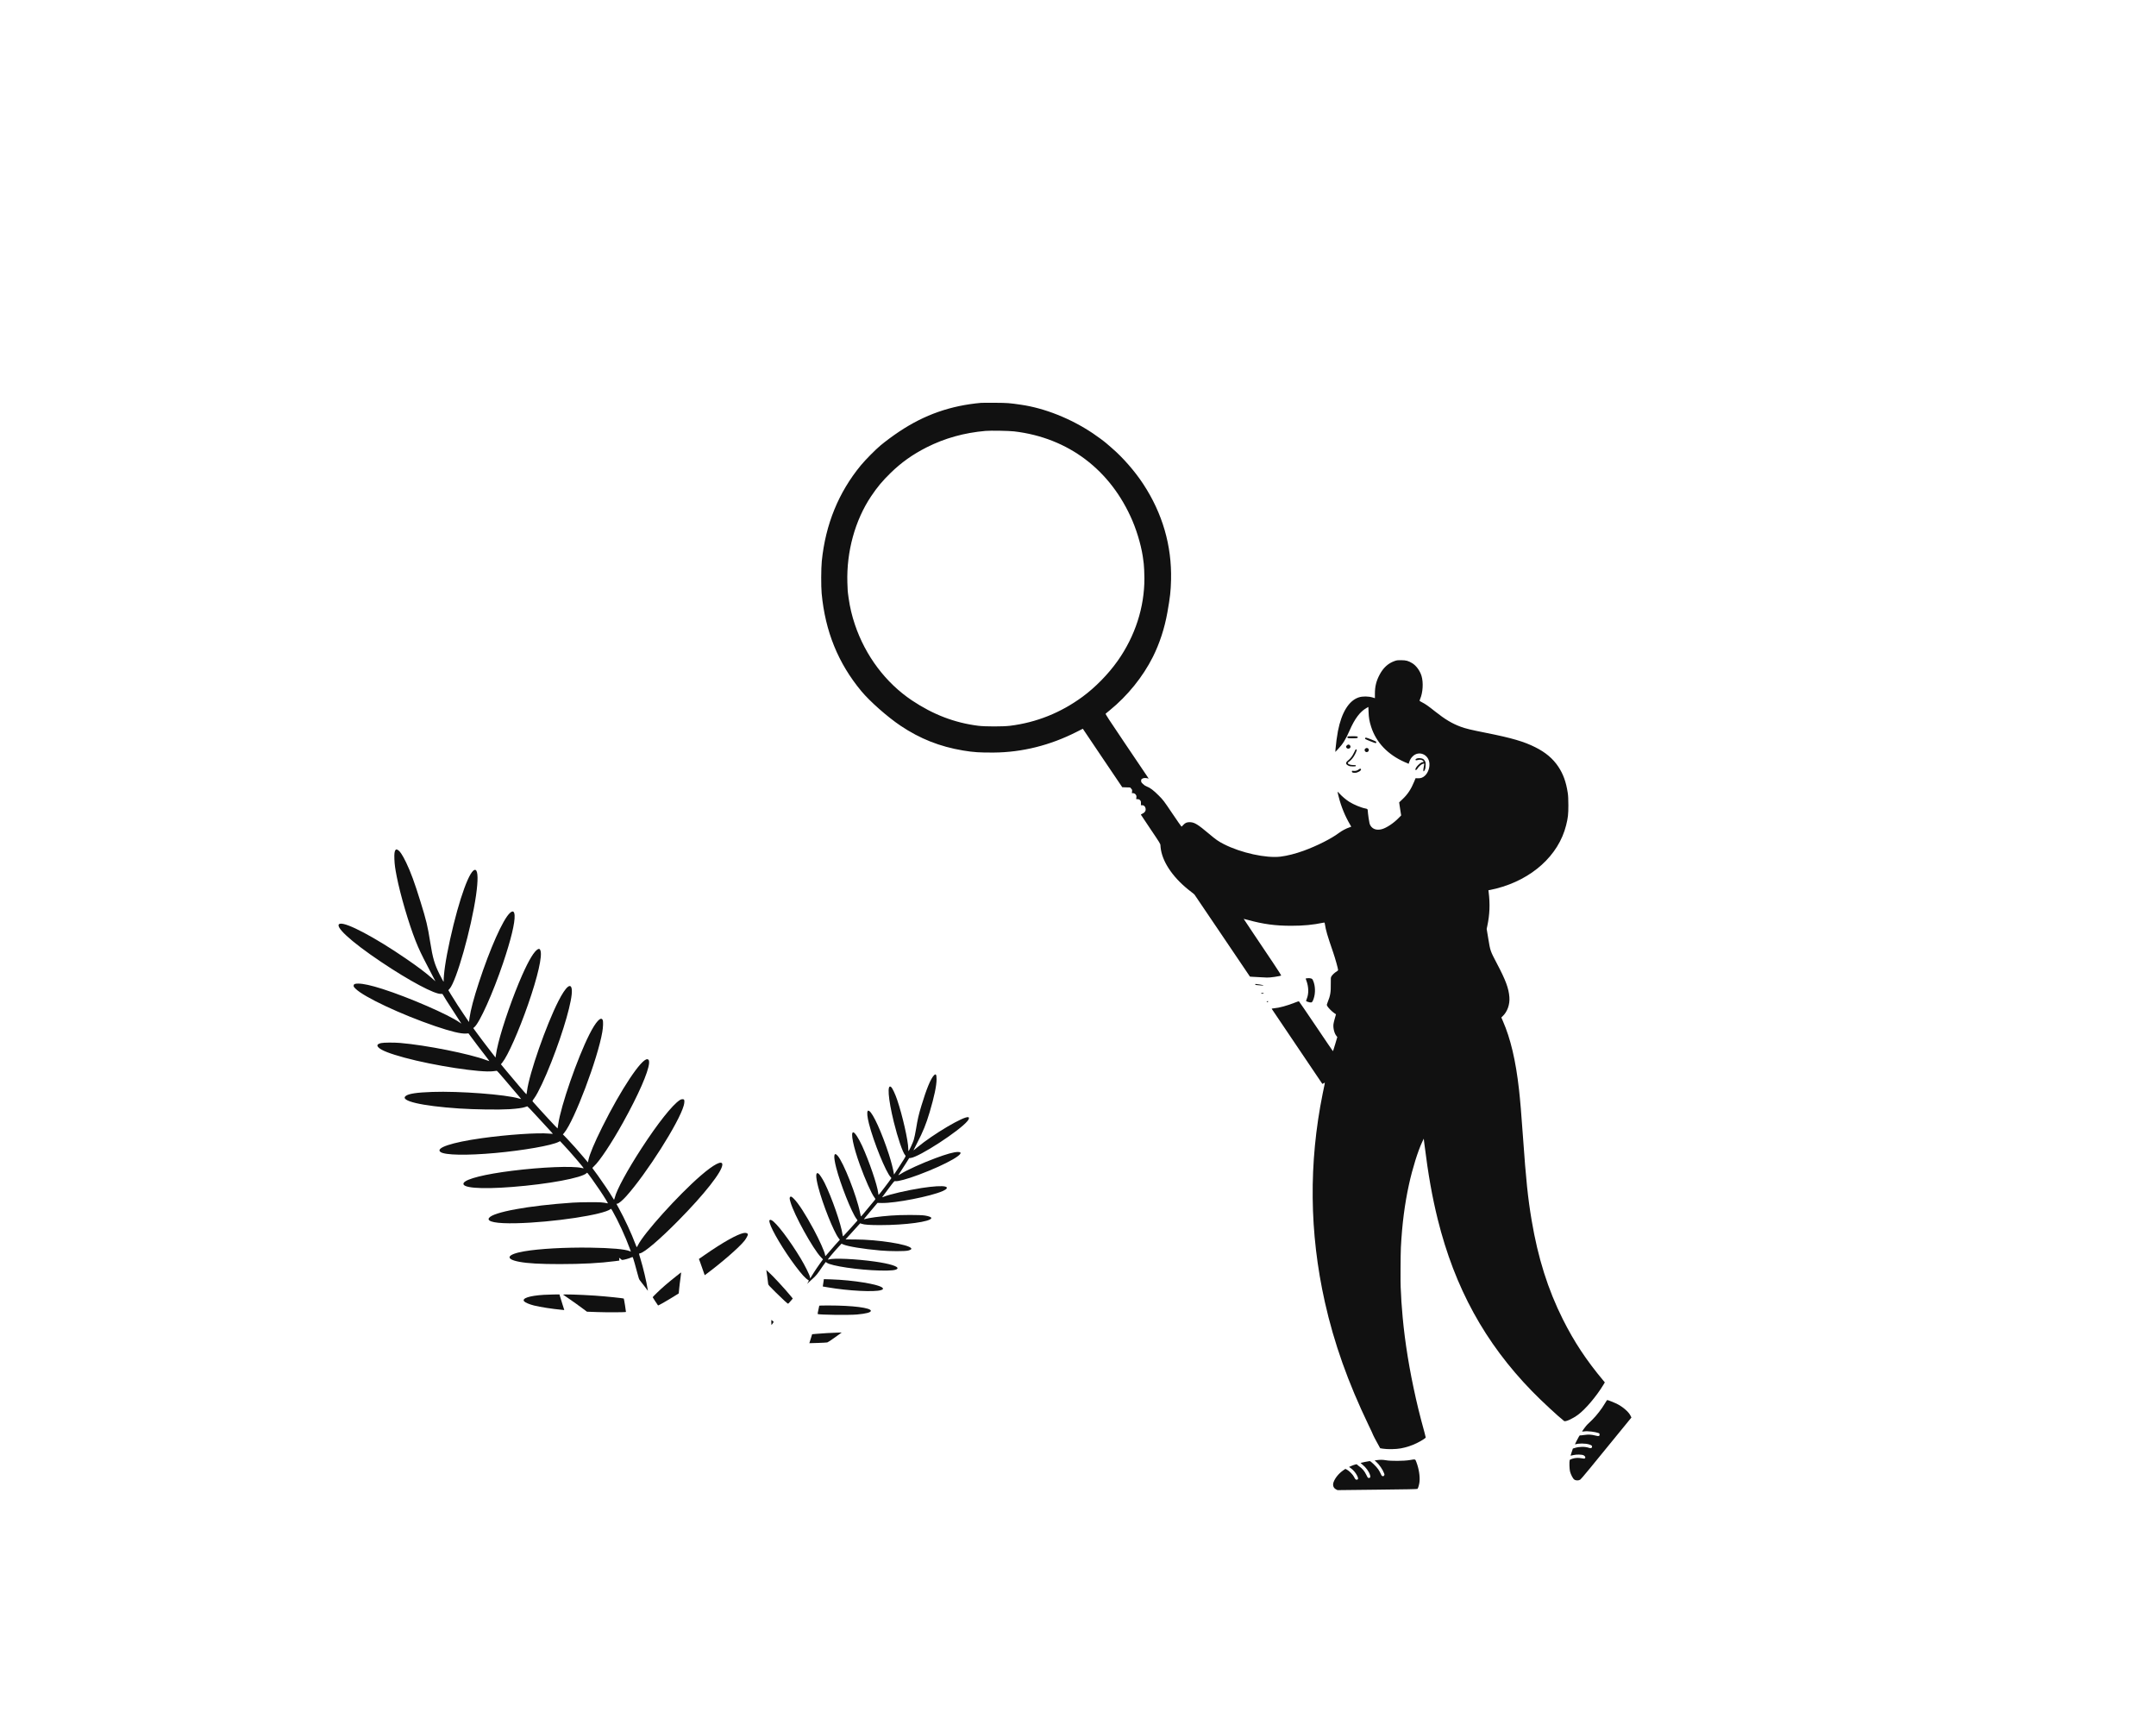 <?xml version="1.0" standalone="no"?>
<!DOCTYPE svg PUBLIC "-//W3C//DTD SVG 20010904//EN"
 "http://www.w3.org/TR/2001/REC-SVG-20010904/DTD/svg10.dtd">
<svg version="1.0" xmlns="http://www.w3.org/2000/svg"
 width="6250pt" height="5000pt" viewBox="0 0 6250 5000"
 preserveAspectRatio="xMidYMid meet">

<g transform="translate(0,5000) scale(0.1,-0.1)"
fill="#1111111" stroke="none">
<path d="M28450 38324 c-891 -79 -1645 -343 -2380 -832 -196 -131 -395 -279
-545 -403 -143 -119 -442 -421 -570 -577 -646 -784 -1025 -1713 -1132 -2776
-21 -210 -23 -734 -4 -936 103 -1102 479 -2026 1152 -2835 248 -298 757 -747
1134 -1000 565 -379 1138 -606 1815 -719 301 -50 482 -62 890 -59 819 6 1634
210 2396 597 l184 93 571 -848 572 -847 114 -4 115 -3 30 -34 c28 -31 30 -39
25 -83 l-6 -48 34 0 c52 0 99 -46 99 -96 1 -22 -2 -48 -6 -59 -7 -18 -3 -20
37 -20 36 0 51 -6 73 -28 23 -24 27 -35 27 -87 l-1 -60 37 0 c46 0 76 -24 93
-74 24 -70 -6 -132 -83 -168 -28 -12 -49 -27 -47 -33 2 -5 130 -197 285 -427
264 -391 281 -419 281 -461 0 -24 7 -84 15 -133 71 -403 390 -847 875 -1214
47 -35 90 -71 97 -80 7 -8 371 -547 810 -1197 l798 -1181 90 -6 c49 -3 151 -8
225 -12 74 -3 153 -7 175 -9 80 -6 378 37 416 60 7 5 -331 515 -834 1259 -141
209 -256 381 -254 382 1 1 57 -13 124 -31 444 -122 790 -169 1253 -169 360 0
629 26 937 90 31 6 32 5 38 -32 33 -203 67 -321 245 -839 58 -169 140 -464
140 -503 0 -9 -18 -27 -42 -41 -54 -30 -122 -94 -150 -139 -21 -35 -22 -45
-20 -217 4 -241 -14 -348 -90 -533 -27 -66 -29 -76 -17 -104 18 -44 132 -162
201 -209 l56 -39 -10 -37 c-5 -21 -20 -74 -33 -118 -13 -44 -26 -105 -30 -135
-12 -114 27 -268 89 -340 l23 -29 -61 -205 c-33 -113 -63 -205 -66 -205 -3 0
-223 324 -490 721 -267 396 -490 722 -496 725 -6 2 -56 -14 -110 -36 -229 -91
-462 -155 -607 -166 -55 -5 -75 -10 -70 -18 14 -24 1456 -2162 1464 -2171 4
-5 22 2 39 14 17 12 33 20 35 18 2 -2 -1 -24 -6 -48 -6 -25 -31 -144 -55 -265
-408 -2015 -388 -4035 62 -6045 267 -1192 668 -2321 1268 -3570 68 -140 128
-269 133 -287 6 -17 54 -110 107 -206 l96 -175 82 -13 c128 -21 378 -17 520
10 156 28 327 85 467 156 137 68 251 141 251 161 0 7 -18 78 -39 156 -134 485
-222 846 -314 1283 -169 799 -287 1602 -337 2310 -6 83 -13 168 -15 190 -2 22
-7 114 -10 205 -4 91 -9 183 -11 205 -8 88 -4 972 6 1155 35 677 110 1260 236
1834 97 447 260 971 382 1226 l45 95 18 -150 c112 -895 224 -1528 388 -2191
493 -1982 1368 -3577 2732 -4978 269 -277 764 -736 931 -865 38 -29 246 65
407 185 214 160 525 527 723 852 l50 83 -39 47 c-496 592 -852 1131 -1178
1782 -433 864 -721 1779 -904 2865 -110 657 -163 1164 -251 2410 -48 685 -82
1083 -116 1385 -94 840 -244 1475 -468 1987 l-44 101 35 34 c141 134 215 343
198 558 -19 255 -108 493 -365 979 -187 356 -189 361 -245 706 l-48 290 17 80
c72 337 84 636 40 991 l-6 51 49 8 c26 4 107 22 178 40 1036 265 1806 961
2024 1831 55 221 66 315 66 584 -1 183 -5 274 -18 360 -49 319 -132 547 -276
762 -157 233 -366 410 -664 559 -328 165 -677 267 -1417 415 -459 91 -598 125
-748 180 -248 92 -455 216 -737 440 -205 163 -282 217 -377 265 -43 22 -78 43
-78 48 0 5 9 29 19 54 79 183 96 474 40 662 -46 154 -155 303 -273 374 -112
67 -177 85 -316 85 -111 1 -133 -2 -198 -26 -185 -67 -322 -193 -428 -392 -98
-184 -137 -343 -137 -552 l0 -131 -60 19 c-128 39 -299 41 -412 3 -285 -96
-494 -436 -600 -975 -27 -139 -59 -377 -70 -520 l-6 -85 86 90 c129 135 219
280 325 525 151 349 307 555 499 662 l48 27 6 -147 c6 -168 24 -270 74 -427
145 -455 484 -810 977 -1026 l111 -48 16 48 c26 76 48 113 97 164 178 183 471
62 489 -203 9 -127 -39 -262 -122 -346 -62 -62 -126 -87 -217 -83 l-62 3 -41
-100 c-91 -220 -189 -369 -338 -509 l-97 -92 11 -79 c6 -43 19 -128 29 -189
l18 -110 -76 -78 c-147 -151 -354 -287 -488 -322 -147 -38 -266 2 -329 110
-21 35 -31 78 -51 212 -13 92 -24 187 -24 209 0 48 -10 59 -65 69 -125 22
-346 114 -476 197 -88 56 -204 154 -274 231 -74 81 -72 89 -28 -88 67 -273
185 -562 324 -796 23 -38 40 -71 38 -73 -2 -2 -29 -11 -59 -21 -87 -28 -218
-98 -302 -162 -212 -160 -631 -372 -1016 -512 -233 -85 -477 -147 -672 -171
-419 -50 -1146 109 -1640 361 -158 80 -231 131 -430 299 -323 272 -418 331
-542 338 -94 6 -150 -16 -206 -79 -24 -27 -47 -49 -52 -49 -5 0 -125 172 -267
383 -249 370 -262 386 -393 518 -148 149 -251 227 -344 261 -42 16 -77 38
-113 73 -47 46 -53 56 -53 93 0 37 4 45 33 62 34 21 88 25 149 11 l37 -9 -61
92 c-34 50 -318 471 -631 935 -468 693 -567 845 -556 855 8 7 61 51 119 98
516 420 960 969 1251 1549 195 391 337 825 420 1289 79 444 98 615 106 945 23
990 -248 1925 -806 2775 -243 371 -592 771 -917 1049 -60 52 -127 110 -149
129 -70 61 -266 206 -395 292 -639 428 -1398 730 -2085 829 -336 49 -384 53
-745 56 -195 1 -375 1 -400 -1z m950 -828 c1566 -184 2798 -1115 3429 -2593
155 -365 280 -820 316 -1158 4 -33 8 -71 11 -85 8 -53 18 -271 19 -420 2 -844
-269 -1680 -777 -2398 -272 -384 -645 -765 -1018 -1039 -631 -463 -1335 -745
-2100 -840 -205 -25 -714 -25 -920 0 -683 85 -1309 324 -1925 736 -758 508
-1346 1289 -1652 2196 -86 255 -145 503 -182 765 -30 213 -30 216 -37 455 -27
897 223 1805 687 2498 180 268 328 446 565 677 316 308 639 537 1049 745 523
264 1087 421 1705 475 156 13 670 4 830 -14z"/>
<path d="M39064 28645 c-16 -40 0 -45 135 -45 142 0 161 4 161 30 0 26 -19 30
-161 30 -106 0 -131 -3 -135 -15z"/>
<path d="M39573 28604 c-3 -8 -2 -19 3 -24 13 -13 280 -120 299 -120 22 0 31
29 14 44 -18 17 -268 116 -292 116 -10 0 -20 -7 -24 -16z"/>
<path d="M39045 28395 c-29 -28 -31 -42 -9 -73 10 -15 25 -22 48 -22 59 0 87
59 46 100 -27 27 -56 25 -85 -5z"/>
<path d="M39582 28304 c-45 -31 -19 -104 37 -104 54 0 82 68 43 103 -23 21
-51 22 -80 1z"/>
<path d="M39293 28268 c-4 -7 -24 -47 -44 -88 -46 -96 -100 -167 -166 -219
-83 -65 -81 -110 4 -153 39 -19 64 -23 133 -23 78 0 85 2 85 20 0 17 -7 19
-75 20 -115 0 -194 47 -141 84 61 42 109 93 152 159 46 69 89 166 89 197 0 18
-26 20 -37 3z"/>
<path d="M41091 28020 c-43 -10 -69 -36 -54 -51 9 -9 23 -9 57 0 66 16 104 14
142 -10 39 -24 45 -49 11 -49 -66 0 -217 -150 -217 -215 0 -27 35 -16 55 18
34 58 105 126 151 143 25 9 47 14 50 11 3 -3 -1 -40 -10 -82 -29 -138 -17
-185 26 -102 16 31 23 65 25 127 4 74 1 91 -19 130 -13 24 -36 52 -53 61 -37
21 -118 30 -164 19z"/>
<path d="M39386 27696 c-39 -33 -95 -47 -150 -40 -44 6 -46 6 -46 -18 0 -29
20 -38 90 -38 79 0 189 65 174 104 -9 22 -34 20 -68 -8z"/>
<path d="M11467 25363 c-31 -35 -40 -108 -34 -267 7 -162 20 -259 68 -505 102
-521 350 -1366 544 -1856 96 -242 176 -411 364 -769 93 -177 179 -341 191
-366 l23 -44 -84 75 c-190 169 -418 341 -777 587 -893 612 -1717 1048 -1904
1007 -201 -45 294 -506 1187 -1104 824 -554 1567 -949 1743 -929 26 3 37 -1
47 -16 7 -12 57 -93 110 -181 54 -88 174 -274 266 -412 92 -139 166 -253 164
-253 -3 0 -26 15 -52 34 -320 227 -1464 724 -2233 970 -330 105 -559 156 -704
156 -99 0 -130 -13 -134 -58 -3 -28 5 -40 56 -91 240 -240 1319 -747 2310
-1085 456 -155 744 -224 893 -214 l70 5 67 -91 c102 -139 303 -405 429 -565
62 -80 111 -146 109 -148 -2 -2 -43 12 -92 30 -472 180 -1746 434 -2494 497
-179 15 -482 13 -552 -4 -114 -27 -136 -67 -73 -129 87 -85 324 -177 749 -293
853 -232 2211 -440 2571 -394 50 7 97 13 105 13 9 1 102 -101 216 -238 111
-132 267 -316 348 -409 81 -93 145 -170 143 -172 -1 -2 -30 5 -62 15 -373 116
-1734 219 -2515 191 -454 -16 -680 -50 -767 -116 -186 -141 453 -291 1547
-364 463 -30 1146 -40 1465 -20 206 13 375 36 445 61 30 11 60 21 66 22 6 1
107 -103 224 -232 118 -129 283 -308 368 -399 84 -90 152 -165 150 -167 -2 -2
-53 1 -113 7 -322 31 -1225 -31 -1950 -133 -875 -123 -1354 -283 -1195 -400
126 -93 763 -104 1590 -29 818 75 1629 217 1834 322 l41 21 103 -109 c176
-185 582 -657 582 -676 0 -3 -26 1 -57 8 -260 63 -1167 26 -2023 -82 -789 -99
-1319 -232 -1396 -348 -95 -146 465 -194 1406 -120 1043 81 2017 262 2155 401
20 19 4 37 157 -172 119 -163 316 -455 406 -604 62 -102 63 -103 35 -98 -122
27 -200 32 -503 31 -179 0 -404 -6 -500 -13 -1280 -86 -2314 -276 -2425 -445
-72 -109 217 -165 785 -152 1060 23 2553 248 2741 412 13 12 20 6 51 -49 166
-290 382 -758 504 -1094 l33 -92 -32 14 c-140 58 -535 93 -1152 102 -728 10
-1476 -32 -1910 -107 -505 -88 -567 -224 -139 -304 245 -46 604 -66 1173 -66
642 0 1166 28 1606 86 l120 16 -4 41 -3 40 31 -22 c16 -12 33 -26 36 -31 4 -6
15 -10 26 -10 38 0 194 42 244 66 27 13 53 20 57 16 9 -10 94 -301 139 -481
32 -127 45 -163 71 -196 18 -22 77 -98 132 -170 l98 -130 -7 45 c-33 217 -130
628 -208 880 -25 79 -44 147 -41 151 2 3 16 9 31 12 130 27 566 400 1098 938
768 777 1285 1435 1285 1634 0 135 -244 10 -629 -323 -651 -564 -1648 -1670
-1817 -2014 -16 -32 -31 -58 -35 -58 -3 0 -23 46 -44 103 -105 283 -316 738
-473 1020 -40 70 -72 130 -72 132 0 3 11 5 24 5 36 0 153 97 257 213 590 656
1535 2145 1669 2630 23 81 26 157 8 175 -21 21 -81 14 -123 -15 -219 -145
-638 -675 -1105 -1393 -417 -642 -723 -1207 -777 -1431 -9 -37 -20 -66 -24
-64 -3 3 -26 37 -49 77 -82 139 -287 444 -420 627 -74 101 -141 192 -149 202
-12 17 -8 23 38 65 161 145 513 674 843 1269 441 794 732 1456 754 1715 6 79
-8 113 -50 118 -170 20 -764 -874 -1306 -1963 -234 -470 -368 -792 -403 -962
l-13 -66 -121 144 c-156 187 -349 403 -491 551 l-114 117 40 48 c291 349 971
2150 1102 2919 25 141 30 303 12 347 -49 117 -199 -44 -387 -417 -349 -691
-828 -2071 -902 -2601 -9 -66 -18 -121 -19 -123 -5 -8 -478 504 -716 774 -19
21 -18 22 42 105 110 153 308 572 495 1050 360 915 612 1801 592 2081 -16 237
-172 109 -390 -320 -354 -695 -847 -2107 -909 -2605 -6 -53 -15 -96 -19 -95
-11 4 -373 428 -570 666 l-168 204 42 51 c159 196 477 913 745 1682 283 812
421 1418 357 1570 -17 43 -35 51 -72 32 -106 -57 -260 -309 -456 -752 -261
-589 -562 -1449 -692 -1975 -39 -160 -52 -225 -73 -364 l-7 -49 -151 194
c-166 214 -288 376 -413 547 l-82 113 31 25 c154 130 538 985 832 1854 230
682 349 1173 336 1387 -8 125 -54 146 -140 66 -199 -187 -571 -1021 -896
-2014 -148 -450 -237 -788 -271 -1023 l-16 -120 -116 170 c-138 201 -285 428
-399 616 l-83 137 36 40 c197 218 629 1745 767 2710 63 440 58 707 -15 735
-153 58 -472 -813 -739 -2021 -62 -279 -115 -560 -145 -768 -25 -166 -44 -387
-39 -427 8 -54 -20 -8 -117 186 -150 301 -200 473 -275 945 -74 466 -110 616
-280 1164 -171 554 -283 858 -415 1134 -105 219 -183 336 -247 369 -35 18 -42
18 -61 -3z"/>
<path d="M37873 21643 c-28 -5 -27 0 -3 -65 68 -184 73 -377 13 -526 -14 -35
-23 -65 -21 -66 16 -15 72 -35 110 -41 61 -9 76 6 112 116 53 158 46 368 -17
511 -22 50 -30 58 -64 67 -38 11 -87 12 -130 4z"/>
<path d="M36386 21465 c4 -8 16 -15 28 -16 11 0 30 -2 41 -4 11 -1 58 -6 105
-9 107 -7 87 6 -41 28 -122 20 -140 20 -133 1z"/>
<path d="M36562 21208 c3 -7 10 -13 16 -12 7 1 24 2 38 3 37 2 22 16 -21 19
-26 2 -36 -1 -33 -10z"/>
<path d="M36720 20971 c0 -19 22 -23 38 -7 15 15 14 16 -11 16 -15 0 -27 -4
-27 -9z"/>
<path d="M27073 18830 c-96 -102 -212 -384 -363 -880 -81 -268 -107 -382 -155
-674 -20 -121 -50 -262 -66 -315 -28 -87 -127 -302 -150 -325 -5 -6 -9 16 -9
60 0 232 -169 978 -325 1434 -54 158 -132 325 -169 359 -125 117 -92 -334 74
-1009 115 -467 260 -891 331 -966 19 -21 19 -21 -37 -115 -31 -52 -109 -173
-172 -269 l-116 -175 -9 55 c-17 108 -78 341 -138 527 -206 634 -460 1195
-572 1261 -27 16 -29 16 -43 -2 -26 -37 -13 -173 36 -366 135 -532 493 -1413
631 -1551 19 -19 20 -25 9 -43 -34 -57 -354 -475 -360 -471 -4 2 -10 30 -13
62 -24 220 -264 921 -463 1356 -106 230 -215 397 -260 397 -83 0 1 -414 193
-945 148 -410 335 -831 417 -938 34 -45 36 -50 23 -70 -15 -22 -313 -381 -375
-452 -18 -20 -35 -36 -36 -34 -2 2 -13 52 -25 111 -96 484 -482 1463 -650
1650 -111 124 -127 -10 -41 -347 122 -478 447 -1298 587 -1482 34 -44 34 -45
16 -66 -49 -58 -382 -424 -395 -435 -14 -11 -17 -6 -23 40 -39 293 -315 1087
-522 1503 -60 118 -145 249 -177 270 -84 55 -85 -88 -5 -397 130 -498 443
-1282 587 -1473 l38 -50 -140 -155 c-78 -86 -170 -193 -206 -237 -36 -45 -68
-82 -71 -82 -4 -1 -9 18 -13 42 -15 93 -166 429 -326 727 -239 444 -447 765
-580 897 -62 62 -88 73 -107 47 -18 -25 -16 -50 13 -150 106 -369 649 -1350
879 -1591 l62 -65 -94 -131 c-52 -72 -128 -185 -170 -251 -41 -67 -83 -132
-91 -146 l-16 -25 -8 45 c-11 62 -145 331 -268 535 -322 533 -703 1035 -841
1106 -31 16 -39 16 -55 4 -18 -13 -18 -15 -1 -82 54 -207 409 -803 747 -1251
186 -246 284 -353 375 -408 17 -9 16 -13 -10 -60 l-29 -49 80 75 c43 42 106
100 140 130 35 32 91 101 134 165 57 86 164 238 186 264 2 2 15 -6 30 -18 121
-95 924 -213 1544 -228 328 -7 475 9 504 56 39 62 -225 144 -659 205 -552 77
-1174 105 -1334 60 -15 -5 -22 -3 -20 4 7 19 215 265 306 360 l88 94 46 -21
c131 -59 582 -133 1079 -177 279 -25 721 -26 810 -1 76 21 100 39 84 65 -72
114 -960 254 -1630 256 l-272 1 31 35 c30 34 272 301 352 388 l41 44 46 -15
c75 -26 234 -37 529 -37 742 0 1467 99 1487 202 5 27 -67 57 -181 75 -141 23
-696 23 -997 -1 -337 -26 -618 -64 -760 -103 -22 -6 -20 -1 20 46 25 30 115
137 201 239 l156 186 129 -3 c387 -8 1416 193 1760 345 128 56 158 107 79 130
-90 27 -349 12 -692 -41 -407 -63 -938 -186 -1099 -255 -25 -11 -44 -16 -42
-12 1 5 82 113 178 240 170 227 175 232 205 226 72 -13 345 61 680 186 826
308 1431 660 1134 660 -116 0 -325 -58 -655 -181 -375 -139 -841 -351 -999
-453 -38 -24 -71 -43 -73 -41 -2 2 29 52 69 112 40 59 112 170 159 247 l86
138 41 4 c241 22 1417 786 1650 1072 45 56 55 98 26 109 -117 45 -1025 -491
-1485 -876 -60 -50 -108 -88 -108 -84 0 3 49 101 109 217 172 332 257 543 361
891 132 447 200 768 200 952 0 142 -21 172 -77 113z"/>
<path d="M21555 14260 c-186 -38 -598 -269 -1107 -622 l-187 -129 36 -97 c19
-53 52 -146 73 -207 21 -60 43 -123 49 -139 l11 -28 38 28 c469 350 959 777
1113 970 45 57 99 154 99 180 0 38 -57 58 -125 44z"/>
<path d="M22242 13001 c15 -102 27 -200 27 -217 1 -26 31 -59 209 -235 228
-225 357 -343 370 -337 5 1 37 36 71 76 l63 73 -58 71 c-150 186 -523 590
-643 696 l-67 60 28 -187z"/>
<path d="M19594 13002 c-238 -189 -410 -337 -546 -471 -71 -68 -128 -127 -128
-131 0 -6 134 -210 156 -239 7 -8 302 161 514 295 l86 54 13 137 c7 76 23 212
37 302 13 91 22 167 20 169 -2 2 -71 -50 -152 -116z"/>
<path d="M23870 12834 c-6 -49 -14 -97 -16 -106 -3 -10 -3 -18 0 -18 3 0 69
-11 148 -25 585 -102 1354 -141 1540 -79 56 18 68 36 43 64 -93 102 -850 227
-1496 247 l-206 6 -13 -89z"/>
<path d="M15766 12469 c-425 -27 -648 -102 -570 -191 30 -34 154 -86 281 -118
179 -45 544 -102 805 -125 l76 -7 -53 168 c-30 93 -61 195 -70 227 l-16 57
-162 -1 c-89 -1 -220 -6 -291 -10z"/>
<path d="M16326 12472 c5 -5 65 -46 134 -92 104 -69 363 -255 518 -372 l37
-28 305 -11 c274 -10 815 -8 826 4 4 4 -56 378 -63 386 -10 13 -500 63 -828
86 -465 31 -950 45 -929 27z"/>
<path d="M23750 12155 c0 -3 -12 -58 -26 -121 -14 -64 -24 -118 -21 -121 25
-24 912 -36 1146 -14 261 24 396 60 396 106 0 88 -525 155 -1222 155 -150 0
-273 -2 -273 -5z"/>
<path d="M22360 11664 c0 -43 4 -74 8 -68 34 40 62 86 57 94 -3 5 -19 19 -35
30 l-30 21 0 -77z"/>
<path d="M24275 11373 c-148 -3 -438 -20 -606 -35 l-126 -11 -40 -130 -41
-130 243 7 c134 4 258 11 277 15 18 5 110 64 203 132 94 68 182 132 195 141
14 9 23 16 20 15 -3 -1 -59 -2 -125 -4z"/>
<path d="M46521 9315 c-95 -160 -233 -337 -361 -466 -63 -64 -127 -125 -141
-136 -24 -17 -163 -203 -156 -209 1 -1 31 2 67 7 97 14 314 -13 413 -50 21 -8
27 -17 27 -40 0 -51 -21 -57 -113 -33 -126 32 -207 37 -336 18 -62 -10 -116
-14 -119 -11 -8 8 -42 -48 -103 -169 -31 -60 -45 -96 -36 -93 91 35 297 34
409 -2 72 -23 91 -42 77 -79 -12 -32 -32 -36 -90 -17 -114 38 -276 36 -404 -4
l-59 -18 -33 -99 c-18 -54 -33 -101 -33 -104 0 -4 33 2 73 12 92 24 254 21
305 -5 44 -24 62 -62 39 -84 -14 -15 -24 -15 -89 -3 -104 19 -184 16 -271 -10
-58 -17 -78 -28 -83 -44 -14 -43 -8 -259 9 -326 26 -97 85 -211 126 -237 47
-32 125 -31 172 0 30 20 308 357 1251 1516 l231 283 -26 54 c-55 113 -224 258
-402 347 -67 33 -255 107 -273 107 -5 0 -37 -47 -71 -105z"/>
<path d="M40860 7678 c-165 -27 -544 -30 -684 -4 -96 17 -170 17 -289 0 l-38
-6 45 -39 c89 -79 192 -229 230 -336 14 -39 13 -44 -4 -65 -15 -19 -22 -21
-45 -13 -20 7 -33 25 -50 68 -13 32 -45 89 -70 127 -54 81 -219 240 -249 240
-23 0 -257 -48 -263 -53 -2 -2 23 -25 54 -50 98 -78 185 -197 218 -298 20 -60
9 -89 -34 -89 -27 0 -33 8 -74 93 -53 107 -113 179 -202 242 -35 25 -65 51
-68 58 -4 13 -84 -9 -176 -49 l-53 -24 59 -43 c69 -51 133 -128 174 -209 41
-81 36 -118 -16 -118 -26 0 -42 18 -75 85 -31 62 -140 173 -202 205 l-47 24
-57 -39 c-132 -91 -237 -218 -284 -342 -35 -93 -7 -174 72 -214 l41 -21 1156
13 c816 8 1158 15 1163 23 23 33 49 127 58 205 17 155 -18 381 -90 569 -37 95
-20 90 -200 60z"/>
</g>
</svg>
